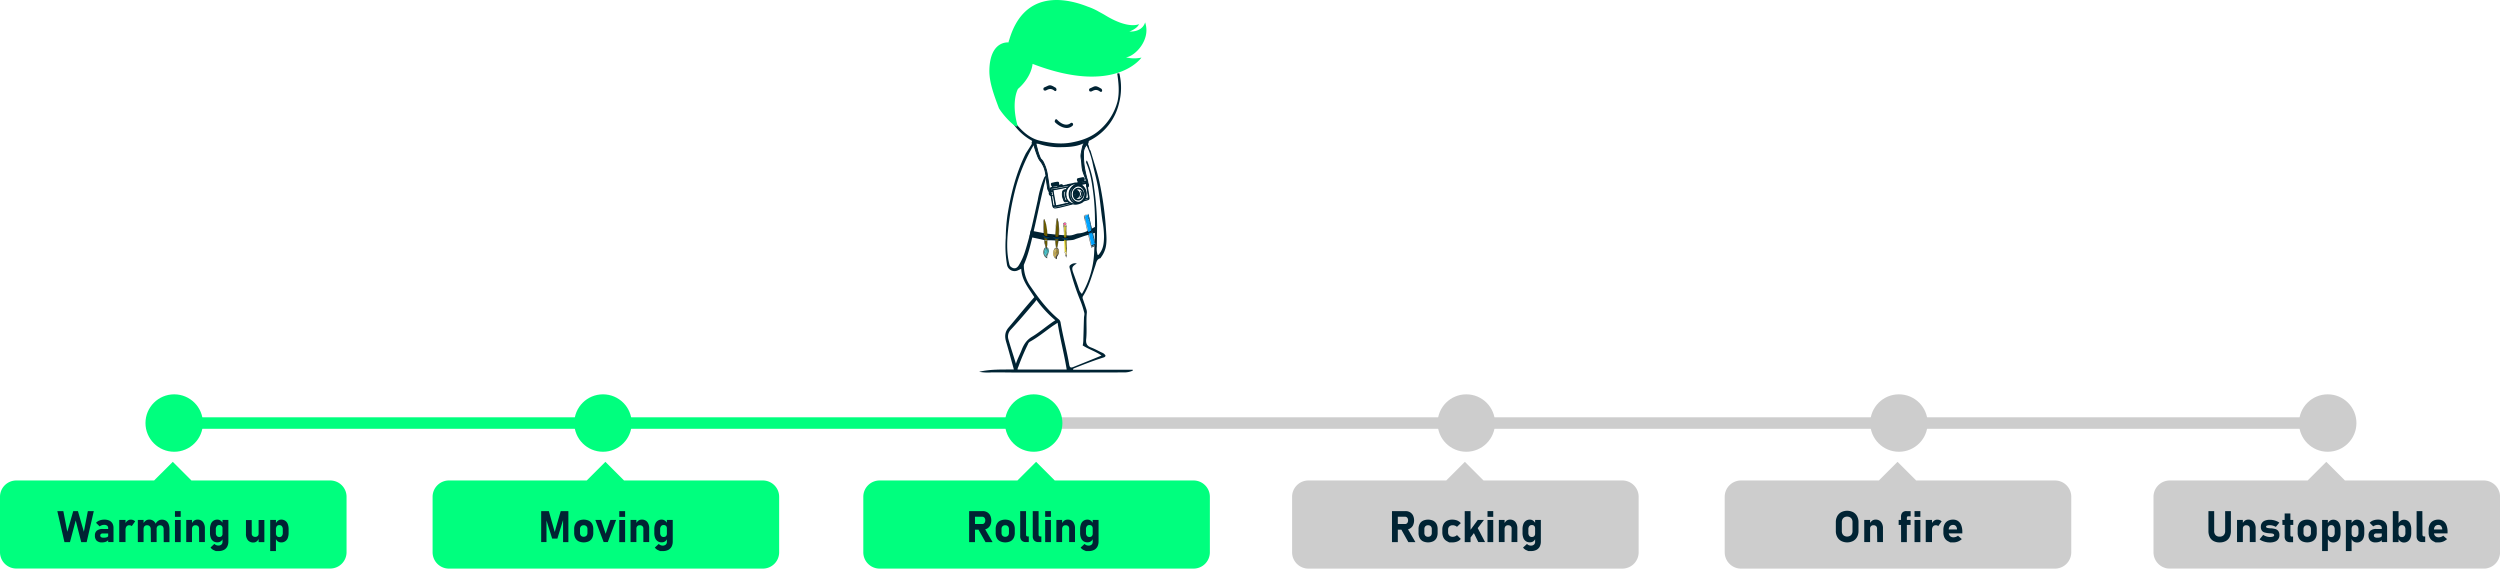 <svg id="Capa_1" data-name="Capa 1" xmlns="http://www.w3.org/2000/svg" viewBox="0 0 1306 297"><defs><style>.cls-1,.cls-12{fill:#002333;}.cls-2{fill:#00f1ff;}.cls-3{fill:#685a00;}.cls-4{fill:#1d1d1b;}.cls-5{fill:#003a5b;}.cls-6{fill:#ffc400;}.cls-7{fill:#ffeb83;}.cls-8{fill:#ffeb00;}.cls-17,.cls-9{fill:none;}.cls-10{fill:#ffe572;}.cls-11{fill:#ff559f;}.cls-12{stroke:#002333;stroke-linecap:round;stroke-linejoin:round;stroke-width:0.5px;}.cls-13{fill:#00ff7a;}.cls-14{fill:#00a4ff;}.cls-15{fill:#00ff7e;}.cls-16,.cls-18{fill:#cdcdcd;}.cls-17{stroke:#00ff7e;}.cls-17,.cls-18{stroke-miterlimit:10;stroke-width:6px;}.cls-18{stroke:#cdcdcd;}</style></defs><title>roadMap</title><path class="cls-1" d="M538.43,134.45s7.23,1.47,9.11,1.67,9.64,1,11.52.87,3-1,4.49-1.07a11.5,11.5,0,0,0,4.22-1.14c1.07-.53,4.69-2.48,4.69-2.48a8.35,8.35,0,0,0,0,1.95c.13.73.47,1.13-.87,1.54s-2.28.67-4.16,1.2-3.08,1.07-4.75,1.61-1.21.74-4.16.94-2.81.67-6.36.2-5.22.07-7.37-.47-6.23-1.34-6.43-1.41-.47,0-.47-.33S538.43,134.45,538.43,134.45Z" transform="translate(0 -14)"/><path class="cls-2" d="M546.33,145.7a4.18,4.18,0,0,1,.07-1.27,3.31,3.31,0,0,1,.33-1.07h-.06a4.3,4.3,0,0,0,.33,5.09v-.14A9.65,9.65,0,0,1,546.33,145.7Z" transform="translate(0 -14)"/><path class="cls-2" d="M546.53,143.36h0c-.93.53-.87,1.74-.87,2.61a6,6,0,0,0,.34,1.54,3.26,3.26,0,0,0,.87,1.07A4.54,4.54,0,0,1,546.53,143.36Z" transform="translate(0 -14)"/><path class="cls-2" d="M546.8,143.49h0l-.2.4c-.07.2-.07.4-.13.6a3.92,3.92,0,0,0,0,1.28,8.41,8.41,0,0,0,.53,2.28V148l-.06-.07v-.13a8.42,8.42,0,0,1-.14-4.29c-.07-.07-.07,0,0,0a12,12,0,0,0-.07,2.14,5.41,5.41,0,0,0,.21,1.54c0-.53.06-1.07.06-1.6S546.87,144.16,546.8,143.49Z" transform="translate(0 -14)"/><path class="cls-2" d="M545.6,145.9c-.07-.94-.07-2.07.8-2.61-.6.13-.8.74-.94,1.27a5.29,5.29,0,0,0-.07,1.74,2.81,2.81,0,0,0,1,1.95A4.06,4.06,0,0,1,545.6,145.9Z" transform="translate(0 -14)"/><path class="cls-3" d="M547.07,139.54a38.21,38.21,0,0,0-.13-5.56c-.14-.94-.27-1.88-.47-2.82-.14-.46-.27-.93-.41-1.33a3.12,3.12,0,0,0-.26-.74,1.42,1.42,0,0,0-.34-.6v-.07h0a12.44,12.44,0,0,0-.13,1.67v1.61c0,1.94,0,3.82.13,5.76.07.74.14,1.48.2,2.28a1.44,1.44,0,0,1,.87-.34C546.67,139.47,546.94,139.47,547.07,139.54Z" transform="translate(0 -14)"/><path class="cls-2" d="M546.87,143.62a6.28,6.28,0,0,1,.2,1.95c0,.73-.13,1.4-.07,2.14h0c0-.74.34-1.47.34-2.21A2.8,2.8,0,0,0,546.87,143.62Z" transform="translate(0 -14)"/><path class="cls-3" d="M547.07,139.74h0c-.07-.14-.34-.07-.4-.07a.6.6,0,0,0-.34.07,1.31,1.31,0,0,0-.6.33h0a15.71,15.71,0,0,0,.74,3.15h.06a.25.25,0,0,0,.2.07h.14a26.88,26.88,0,0,0,.2-3.28Z" transform="translate(0 -14)"/><path class="cls-2" d="M546.8,143.29h0a2.76,2.76,0,0,1,.74,2,8.07,8.07,0,0,1-.27,1.74,4.84,4.84,0,0,0,.4-1.07,2.12,2.12,0,0,0-.87-2.68Z" transform="translate(0 -14)"/><path class="cls-4" d="M546.87,143.22a10.43,10.43,0,0,0,.27-2.88c0-1,.06-2,0-3.08a24.71,24.71,0,0,0-.61-5.89,11.79,11.79,0,0,0-.47-1.61c-.06-.27-.2-.47-.26-.74a1.4,1.4,0,0,0-.27-.53c-.07-.07-.07,0-.14.06s-.06-.06-.06,0a4,4,0,0,0-.2,1.28v1.47c0,1,0,2.08.06,3.08a40.6,40.6,0,0,0,.34,5.76,15.21,15.21,0,0,0,.74,3.08,1.54,1.54,0,0,0-.94,1.07,5.11,5.11,0,0,0-.2,2,3.13,3.13,0,0,0,1.87,2.62c.07,0,.14-.07.07-.14a2.34,2.34,0,0,1,.33-1.74,5.75,5.75,0,0,0,.54-1.54c.13-.87-.2-2.08-1.07-2.28Zm-1.41-5.69c-.13-1.94-.07-3.82-.13-5.76v-1.61a13.27,13.27,0,0,1,.13-1.67h0v.06a4.76,4.76,0,0,1,.34.61c.06.2.2.46.26.73.14.47.27.94.41,1.34a21.27,21.27,0,0,1,.47,2.82,37.88,37.88,0,0,1,.13,5.55c-.13-.13-.47-.06-.6-.06a1.38,1.38,0,0,0-.87.33C545.53,139.07,545.46,138.33,545.46,137.53Zm-.07,8.77a7.81,7.81,0,0,1,.07-1.74c.14-.53.34-1.14.94-1.27-.87.47-.87,1.67-.8,2.61a4.23,4.23,0,0,0,.8,2.35A2.81,2.81,0,0,1,545.39,146.3Zm.67,1.21a4,4,0,0,1-.33-1.54c-.07-.94-.07-2.14.8-2.61h0a4.23,4.23,0,0,0,.41,5.22A2.32,2.32,0,0,1,546.06,147.51Zm.88.94a4.08,4.08,0,0,1-1-2.48,4.44,4.44,0,0,1,.67-2.61h.07a2.86,2.86,0,0,0-.34,1.07,9,9,0,0,0-.06,1.27,8,8,0,0,0,.67,2.61Zm-.07-1.21a6.15,6.15,0,0,1-.2-1.54,11.76,11.76,0,0,1,.06-2.14s-.06-.07-.06,0a10.49,10.49,0,0,0,.2,4.35v.14a.06.06,0,0,0,.07.06v.07a8.72,8.72,0,0,1-.54-2.28,3.86,3.86,0,0,1,0-1.27,2.15,2.15,0,0,1,.13-.6,1.26,1.26,0,0,0,.14-.47.06.06,0,0,0,.06.06,7.85,7.85,0,0,1,.21,2.15A5.83,5.83,0,0,1,546.87,147.24Zm.13.47c-.06-.74.07-1.41.07-2.14a6.47,6.47,0,0,0-.2-1.95,3.67,3.67,0,0,1,.53,1.88c0,.74-.33,1.47-.4,2.21Zm.74-1.67c-.13.33-.27.67-.4,1.07a7.53,7.53,0,0,0,.27-1.74,3.07,3.07,0,0,0-.74-2h0C547.81,143.69,548,145.1,547.74,146Zm-.87-2.88h-.14a.25.25,0,0,1-.2-.07h-.06a16,16,0,0,1-.74-3.15h0a3,3,0,0,1,.6-.34c.14,0,.2-.06.34-.06a1,1,0,0,1,.4.06h0v.21A27.43,27.43,0,0,1,546.87,143.16Z" transform="translate(0 -14)"/><path d="M544.93,137.19s1.67,2.08,3.08.87-.14-.46-.14-.46-2.27-.27-2.74-1S544.59,137.06,544.93,137.19Z" transform="translate(0 -14)"/><path class="cls-5" d="M544.86,137.46s1.67,2.08,3.08.87-.13-.47-.13-.47-2.28-.26-2.75-1S544.52,137.39,544.86,137.46Z" transform="translate(0 -14)"/><path class="cls-6" d="M551.36,146a4.44,4.44,0,0,1,.2-1.34,1.92,1.92,0,0,1,.47-1H552a4.42,4.42,0,0,0-.94,2.62,4.84,4.84,0,0,0,.81,2.68v-.14A9.79,9.79,0,0,1,551.36,146Z" transform="translate(0 -14)"/><path class="cls-6" d="M551.83,143.62h0c-1,.41-1.14,1.61-1.14,2.62a4.22,4.22,0,0,0,.2,1.6,3.93,3.93,0,0,0,.8,1.21A4.51,4.51,0,0,1,551.83,143.62Z" transform="translate(0 -14)"/><path class="cls-6" d="M552.09,143.76s0-.07-.06-.07-.14.34-.2.47l-.21.6a4.26,4.26,0,0,0-.13,1.28,10,10,0,0,0,.34,2.47v-.26a10,10,0,0,1,.2-4.49h.06a12.69,12.69,0,0,0-.26,2.21,16.2,16.2,0,0,0,.06,1.67c.07-.53.2-1.07.27-1.6C552.16,145.3,552.09,144.56,552.09,143.76Z" transform="translate(0 -14)"/><path class="cls-6" d="M550.55,146.1c0-.94.14-2.21,1.14-2.54-.67.06-.94.6-1.14,1.2a5.72,5.72,0,0,0-.27,1.81,3.06,3.06,0,0,0,.88,2.14A5.29,5.29,0,0,1,550.55,146.1Z" transform="translate(0 -14)"/><path class="cls-3" d="M552.76,139.74a54.6,54.6,0,0,0,.4-5.76,21.88,21.88,0,0,0-.2-3,10.79,10.79,0,0,0-.26-1.47l-.2-.8a3.13,3.13,0,0,0-.27-.67V128h0a14.55,14.55,0,0,0-.34,1.67c-.06.54-.06,1.14-.13,1.68-.14,2-.34,4-.47,6,0,.8-.07,1.61,0,2.34a1.57,1.57,0,0,1,.94-.2C552.29,139.6,552.63,139.6,552.76,139.74Z" transform="translate(0 -14)"/><path class="cls-6" d="M552.16,144a7.22,7.22,0,0,1,.07,2c-.07.74-.27,1.47-.27,2.21h0c.07-.74.54-1.41.6-2.21A3.55,3.55,0,0,0,552.16,144Z" transform="translate(0 -14)"/><path class="cls-3" d="M552.76,139.94h0c-.06-.13-.33-.13-.47-.2H552a1.14,1.14,0,0,0-.67.27h0a18.52,18.52,0,0,0,.47,3.35h0s.07,0,.07.06a.23.23,0,0,0,.2.07h.13a27.54,27.54,0,0,0,.54-3.35C552.7,140.07,552.76,140,552.76,139.94Z" transform="translate(0 -14)"/><path class="cls-6" d="M552.09,143.62h0a3.42,3.42,0,0,1,.61,2.21,8.74,8.74,0,0,1-.47,1.75,7,7,0,0,0,.53-1c.4-.94.34-2.41-.67-2.95Z" transform="translate(0 -14)"/><path class="cls-4" d="M552.23,143.49a14.43,14.43,0,0,0,.6-3c.13-1.07.27-2.07.33-3.15a27.05,27.05,0,0,0-.06-6.23,15.7,15.7,0,0,0-.34-1.74l-.2-.8a2,2,0,0,0-.27-.6c-.06-.07-.13,0-.13.06s-.07-.06-.07,0a4.54,4.54,0,0,0-.33,1.34,10.61,10.61,0,0,0-.14,1.54c-.06,1.08-.2,2.15-.26,3.22a43.41,43.41,0,0,0-.2,6,13.3,13.3,0,0,0,.53,3.28,1.4,1.4,0,0,0-1.07.94,5.16,5.16,0,0,0-.4,2.07,3.19,3.19,0,0,0,1.74,2.95.14.14,0,0,0,.13-.13,2.55,2.55,0,0,1,.47-1.74,4,4,0,0,0,.67-1.54c.07-.81-.13-2.15-1-2.55Zm-1-6c.07-2,.27-4,.47-6,.07-.54.07-1.14.14-1.67a11.9,11.9,0,0,1,.33-1.68h0v.07a3.13,3.13,0,0,1,.27.67l.2.8a13,13,0,0,1,.27,1.47,23.56,23.56,0,0,1,.2,3,42.89,42.89,0,0,1-.4,5.76c-.14-.13-.47-.13-.61-.2a2.15,2.15,0,0,0-.93.2C551.22,139,551.22,138.2,551.22,137.46Zm-.87,9a5.62,5.62,0,0,1,.27-1.8c.2-.54.47-1.14,1.14-1.21-.94.4-1.07,1.61-1.14,2.55a4.39,4.39,0,0,0,.6,2.54A2.6,2.6,0,0,1,550.35,146.5Zm.54,1.34a4.4,4.4,0,0,1-.2-1.6c0-.94.13-2.21,1.14-2.62h0a4.43,4.43,0,0,0-.07,5.5A3.39,3.39,0,0,1,550.89,147.84Zm.87,1.08a4.84,4.84,0,0,1-.81-2.68,4.49,4.49,0,0,1,.94-2.62H552a4.46,4.46,0,0,0-.47,1,8.78,8.78,0,0,0-.2,1.34,13.6,13.6,0,0,0,.4,2.81C551.76,148.85,551.76,148.85,551.76,148.92Zm.07-1.28a12.78,12.78,0,0,1-.07-1.67,11.81,11.81,0,0,1,.27-2.21c0-.07-.07-.07-.07,0a9.2,9.2,0,0,0-.2,4.49v.26a10,10,0,0,1-.34-2.47,7.16,7.16,0,0,1,.14-1.28l.2-.6c.07-.13.13-.33.2-.47a.07.07,0,0,0,.07.07,9.15,9.15,0,0,1,0,2.28A14.57,14.57,0,0,1,551.83,147.64Zm.06.54c0-.74.2-1.47.27-2.21a6.46,6.46,0,0,0-.07-2,3.41,3.41,0,0,1,.34,2,11.51,11.51,0,0,1-.54,2.21Zm.87-1.61a7,7,0,0,1-.53,1,7.64,7.64,0,0,0,.47-1.75,3.42,3.42,0,0,0-.61-2.21h0C553.1,144.16,553.16,145.63,552.76,146.57Zm-.6-3.08H552a.23.23,0,0,1-.2-.07l-.07-.06h0a19.3,19.3,0,0,1-.47-3.35h0a2.69,2.69,0,0,1,.67-.27h.33c.07,0,.41.07.41.13h0v.2A28.7,28.7,0,0,1,552.16,143.49Z" transform="translate(0 -14)"/><path d="M550.42,137.93s2.08,1.54,3,.07-.2-.4-.2-.4-2.21.33-2.81-.27S550.15,137.86,550.42,137.93Z" transform="translate(0 -14)"/><path class="cls-5" d="M550.35,138.27s2.08,1.54,3,.06-.21-.4-.21-.4-2.21.34-2.81-.27S550.15,138.27,550.35,138.27Z" transform="translate(0 -14)"/><path class="cls-7" d="M557.12,145.7c-.07,0-.07.07-.07.13H557c-.06-.13-.13-.2-.26-.13s-.07.13-.14.2h0V146h0c0,.07-.07,0-.07,0v-.07h0l-.06-.07a.07.07,0,0,0-.07.07h0a8.86,8.86,0,0,1,.4,1.27v.14h.27c.07,0,.13,0,.13.07v-.21a2.31,2.31,0,0,1,.14-.73,1.08,1.08,0,0,1,.07-.47C557.25,145.7,557.18,145.7,557.12,145.7Z" transform="translate(0 -14)"/><path class="cls-8" d="M556.92,140.61c0,.87.06,1.74.06,2.61a7.73,7.73,0,0,0,.07,1.27,7,7,0,0,1,0,1.21l.07-.07c.06,0,.13,0,.13.07-.07-.94-.07-1.87-.13-2.81q-.11-5.13-.2-10.25h-.2v3C556.85,137.19,556.85,138.87,556.92,140.61Z" transform="translate(0 -14)"/><path class="cls-9" d="M557,147.78Z" transform="translate(0 -14)"/><path class="cls-8" d="M556.51,145.63c.07-.06.14-.13.21-.13s.2,0,.26.07c0-.41-.06-.81-.06-1.21a10.34,10.34,0,0,0-.07-1.47c-.07-3.49-.13-6.9-.2-10.39h0a1.29,1.29,0,0,0-.54.07h0c.07.94.07,1.94.14,2.88C556.38,138.87,556.51,142.28,556.51,145.63Z" transform="translate(0 -14)"/><path class="cls-10" d="M556.78,131.57a1.29,1.29,0,0,0-.47.06,1.12,1.12,0,0,0-.47.07c-.2.07-.4.27-.2.4a.85.85,0,0,1,.54-.13h.47c.13,0,.27,0,.33.07C557.12,131.83,557.05,131.57,556.78,131.57Z" transform="translate(0 -14)"/><path class="cls-10" d="M556.85,132a1.27,1.27,0,0,0-.47.06c-.13,0-.54.07-.67.07s-.13.33,0,.54a.86.86,0,0,1,.54-.21h.47a.57.57,0,0,1,.33.07C557.12,132.3,557.05,132,556.85,132Z" transform="translate(0 -14)"/><path class="cls-11" d="M556.25,131.5c.2,0,.47-.13.67,0,0-.13-.07-.27-.07-.4a.79.79,0,0,0-.07-.4c-.06-.27-.53-.27-.73-.27a.65.65,0,0,0-.34.13c-.07.07-.2.14-.13.27s0,.07.06.13a2,2,0,0,1,.07.67A.75.75,0,0,1,556.25,131.5Z" transform="translate(0 -14)"/><path class="cls-8" d="M556.05,140.74c.06,1.68.13,3.35.2,5,.06,0,.06-.07.13-.07s.07,0,.13.07c0-.94-.06-1.87-.06-2.81-.07-3.42-.2-6.84-.34-10.25a.61.61,0,0,0-.27.13c.07.94.07,1.95.14,2.88C555.91,137.33,556,139,556.05,140.74Z" transform="translate(0 -14)"/><path d="M557,131.5h0v-.6a1,1,0,0,0-.06-.41.78.78,0,0,0-.74-.2.93.93,0,0,0-.67.34c-.07.13,0,.27.07.4a1.26,1.26,0,0,1,0,.67h0l-.07.07c-.07.13-.07.33.07.4h0a.32.32,0,0,0,.06.47h0c.14,3.41.27,6.83.41,10.25.06,1,.06,1.94.13,2.94v.07a8.86,8.86,0,0,1,.4,1.27c.14.47.2.94.34,1.34,0,.07.06.07.06,0,.07-.46.14-.93.2-1.4,0-.2.07-.47.07-.67a2.19,2.19,0,0,1,.07-.67h0c0-.87-.07-1.74-.07-2.61s-.07-1.68-.07-2.55c-.06-1.67-.06-3.42-.06-5.09v-3h0v-.07a1.56,1.56,0,0,0-1.34.07v-.07c-.14,0-.14-.2-.07-.33a.24.24,0,0,1,.2-.07c.14,0,.34-.06.47-.06h.4a.27.27,0,0,1,.27.13c.07.07,0,.2,0,.27s0,.06.07.06a.25.25,0,0,0,0-.4A.52.52,0,0,0,557,131.5Zm0,16.28Zm.2-1.54c-.06.26-.06.53-.13.73v.2a.22.22,0,0,0-.13-.06h-.27V147a10.34,10.34,0,0,0-.4-1.27h0l.06-.07a.07.07,0,0,1,.07.07h0v.07s.07.06.07,0h0v-.07h0c0-.07.06-.13.13-.2s.2.07.27.13h.07c.06-.06,0-.13.06-.13s.14,0,.14.07A3.37,3.37,0,0,1,557.18,146.24Zm-.4-13.67h.2c0,3.42.07,6.83.2,10.25,0,.94.07,1.88.14,2.81-.07-.06-.07-.06-.14-.06a.06.06,0,0,0-.06.06v-1.2a7.73,7.73,0,0,0-.07-1.27c0-.88-.07-1.75-.07-2.62-.06-1.67-.06-3.41-.06-5.09a19.84,19.84,0,0,1-.14-2.88Zm-.67,0a1.6,1.6,0,0,1,.54-.07h0c0,3.49.07,6.9.2,10.39a10.34,10.34,0,0,0,.07,1.47,8.24,8.24,0,0,0,.06,1.21c-.06-.07-.13-.14-.26-.07s-.14.07-.21.13c0-3.35-.13-6.76-.26-10.11,0-1-.07-1.94-.14-3Zm-.33.14c.06-.07.2-.07.27-.14.13,3.42.26,6.83.33,10.25,0,.94.07,1.88.07,2.81-.07,0-.07-.06-.14-.06a.22.22,0,0,0-.13.06c-.07-1.67-.13-3.35-.2-4.95s-.14-3.42-.2-5.09C555.84,134.65,555.78,133.64,555.78,132.71Zm-.14-1.88a.36.36,0,0,1,.14-.27c.06-.07.2-.07.33-.13s.67-.07.74.27c.07.13,0,.26.07.4a.93.93,0,0,0,.06.4,2.15,2.15,0,0,0-.67,0,.72.72,0,0,0-.53.13,2.42,2.42,0,0,0-.07-.67A.19.19,0,0,1,555.64,130.83Zm1.41,1.21a.48.48,0,0,0-.33-.07h-.47a.75.75,0,0,0-.54.13c-.2-.2,0-.4.2-.4a1.12,1.12,0,0,1,.47-.07c.13,0,.34-.06.47-.06S557.12,131.83,557.05,132Z" transform="translate(0 -14)"/><path d="M555.11,138.33s2.07,1.54,3,.07-.2-.4-.2-.4-2.21.33-2.81-.27S554.84,138.27,555.11,138.33Z" transform="translate(0 -14)"/><path class="cls-5" d="M555,138.67s2.08,1.54,3,.06-.2-.4-.2-.4-2.21.34-2.81-.27S554.84,138.67,555,138.67Z" transform="translate(0 -14)"/><path class="cls-1" d="M557.25,80.86c-3.08,0-6-2.81-6.09-3-.34-.33-.07-1.07.2-1.4s.6-.2.93.13h0c.07.07,3.76,4.22,7,1.74a.79.79,0,0,1,1.14.14.93.93,0,0,1-.14,1.2A4.3,4.3,0,0,1,557.25,80.86Z" transform="translate(0 -14)"/><path class="cls-12" d="M565.83,114.22a2.57,2.57,0,0,0-3.76-1.54,2.64,2.64,0,0,0-1.27,1.67v.07A4.38,4.38,0,0,0,561,117a2.46,2.46,0,0,0,3.55,1.14,3.44,3.44,0,0,0,1.28-4Zm-4.09,1.47c.13.54.33,1.07.94,1.07h0c-.47.61-1.21-.13-1.41-.67s-.27-1.6.27-2h0v.74A3.59,3.59,0,0,0,561.74,115.69Zm3,1.88a2.15,2.15,0,0,1-3.21-.34,1.69,1.69,0,0,0,2.34-1.47,2,2,0,0,0-.87-2.08,1.31,1.31,0,0,0-1.4,0c.13-.13.26-.33.4-.47a2.13,2.13,0,0,1,2.07-.4,2.28,2.28,0,0,1,1.41,1.61A3.18,3.18,0,0,1,564.75,117.57Z" transform="translate(0 -14)"/><path class="cls-12" d="M566.09,118.71c-.06-.07-.13-.14-.13-.21a3.94,3.94,0,0,0,.74-1.34,5.26,5.26,0,0,0,0-3.48,4.17,4.17,0,0,0-1.88-2.34,3.14,3.14,0,0,0-2.68-.14c-.33.14-.6.27-.87.41a1.38,1.38,0,0,0-.27-.41c.27-.13.47-.26.74-.4a3.77,3.77,0,0,1,5,2.48A5.61,5.61,0,0,1,566.09,118.71ZM560,117.3a4.51,4.51,0,0,1,2.21-5.9c1.87-.73,3.62.54,4.22,2.42a4.56,4.56,0,0,1-1.88,5.56C562.74,120.25,560.8,119,560,117.3Zm7.43-2.08a5.52,5.52,0,0,0-1.94-4.15h0a7.68,7.68,0,0,0-.8-.67c.93-.2,1.87-.34,2.81-.6.07.4.07.8.13.93.14.74.2,1.41.34,2.15.2,1.27.4,2.61.6,3.88a2.79,2.79,0,0,1,.07.34,1.11,1.11,0,0,1-.87.53l-.74.2A8.76,8.76,0,0,0,567.43,115.22Zm-1.47-7.9a.57.57,0,0,0,.07.33c0,.14.13.34.06.4s-.2.14-.33.14h0a4,4,0,0,1-.07-.94h.14C565.76,107.25,566,107.25,566,107.32Zm-.54,0c.07.33,0,.6.07.94-.13,0-.27.06-.4.06a4.27,4.27,0,0,1-.14-.94C565.16,107.38,565.29,107.32,565.42,107.32Zm-1.87,1.34a.79.79,0,0,0-.07-.4,1.08,1.08,0,0,0-.07-.47c.14,0,.27-.07.41-.07s.06.33.06.47.07.33.07.47A.41.41,0,0,0,563.55,108.66Zm.47-.54a1.39,1.39,0,0,1-.07-.53c.13,0,.27-.07.4-.07s.07.33.07.47.07.33.07.47-.27.06-.41.06A1,1,0,0,0,564,108.12Zm.6-.07a1.39,1.39,0,0,1-.07-.53c.14,0,.2-.07.34-.07.06.34.06.6.13.94-.13,0-.2.07-.33.07S564.62,108.19,564.62,108.05Zm-1.68-.13c0-.13.21-.13.34-.2a1.08,1.08,0,0,1,.07.47c0,.13.06.27,0,.4s-.27,0-.27-.07-.07-.2-.07-.33S562.94,108.05,562.94,107.92Zm.47,1h.07a16,16,0,0,0,2.28-.47h.13c0,.2.07.4.07.53s-.2.07-.34.07l-2.07.4A1.49,1.49,0,0,1,563.41,108.93Zm1.68.46a6.66,6.66,0,0,1,2-.33c.13,0,.2.2.27.4-1,.27-2.08.47-3.15.67a3.44,3.44,0,0,0-1.14-.4A17.17,17.17,0,0,0,565.09,109.39Zm-7.64,1.21c-.06,0-.2.07-.27.07h-.13c-.33.06-.6.13-.94.2l-.27.07a3.61,3.61,0,0,1-.8.13c0-.2-.07-.47-.27-.54a1.34,1.34,0,0,0-.73.07l-.81.2c-.2.14-.13.4-.13.6h-.2v-.06a2.19,2.19,0,0,1-.07-.67c.07,0,.07-.07.13-.14s.07-.4.07-.6,0-.47-.13-.6a.63.63,0,0,0-.47-.14c-.87.07-1.68.34-2.55.47-.2.07-.47.07-.6.27a.72.72,0,0,0,0,.54c.07.2.07.4.2.53s.13.07.2.14.07.47.14.67l-.61.2c-.87.26-.53,1.14-.47,1.87a1.28,1.28,0,0,0,.34,2.35c.27,1.6.53,3.28.8,4.89.14.93.47,1.67,1.54,1.54a30.54,30.54,0,0,0,3.35-.67c1.88-.47,3.82-.94,5.7-1.48h0a5.91,5.91,0,0,0,3.88-.4h.07a4.12,4.12,0,0,0,1.67-1.14h.07c.74-.2,1.54-.4,2.28-.67.47-.13.53-.6.47-1,0-.67-.2-1.41-.27-2.08-.14-.87-.27-1.74-.4-2.61-.07-.27-.07-.47-.14-.74a1.26,1.26,0,0,0,.54-1.14,1.22,1.22,0,0,0-.87-1.13c-.07-.34-.14-.74-.4-.88a.82.82,0,0,0-.67,0c-.14,0-.34.07-.47.07,0-.2-.07-.4-.07-.6.07,0,.07-.07.13-.07.14-.2.07-.4.07-.6a.84.84,0,0,0-.13-.54.67.67,0,0,0-.47-.13,13.58,13.58,0,0,0-2.35.47c-.2.06-.47.06-.53.27a.7.7,0,0,0,0,.53c.06.14.06.4.2.54s.13.06.2.13a2.15,2.15,0,0,0,.13.6l-.93.21h-.74l-.27.06a6.73,6.73,0,0,0-1.27.34h-.07c-.6.13-1.2.2-1.81.33l-.27.07c-.06,0-.2,0-.26.07Zm-4.15.4a2.36,2.36,0,0,1,.53-.13,1.12,1.12,0,0,1,.47-.07c.27,0,.34.07.34.34-.47.06-1,.2-1.48.26C553.23,111.27,553.16,111.07,553.3,111Zm-.67-1.34a.6.6,0,0,0,.07.34c0,.13.13.33.06.47s-.26.13-.33.13h0c0-.2-.07-.33-.07-.54a1.06,1.06,0,0,0-.07-.46h.14S552.63,109.53,552.63,109.66Zm-.54-.06c.07.2,0,.33.07.53s.07.34.07.47-.27.07-.4.07a5,5,0,0,0-.14-1A.91.91,0,0,0,552.09,109.6ZM550,111.07h0c-.07-.34-.07-.67-.13-1h0a.27.27,0,0,0,.2-.06,5.9,5.9,0,0,1,.2,1A.39.39,0,0,1,550,111.07Zm.2-1.07c.13,0,.27-.07.4-.07,0,.2.07.4.07.6s.07.34.07.47-.2.07-.27.07A5.4,5.4,0,0,0,550.15,110Zm.6.6c0-.27-.06-.47-.06-.74.13,0,.26-.06.33-.06a1.22,1.22,0,0,0,.07.53c0,.14.07.34.07.47a2.79,2.79,0,0,0-.34.07A.48.48,0,0,0,550.75,110.6Zm.54-.13a2.19,2.19,0,0,1-.07-.67c.14,0,.2-.07.34-.07a5.71,5.71,0,0,1,.13,1c-.13,0-.2.07-.33.07A.48.48,0,0,1,551.29,110.47Zm-1.81.2c0-.14-.07-.2-.07-.34s.14-.13.2-.2a2.52,2.52,0,0,1,.14,1,.39.39,0,0,1-.27-.07Zm.4.67H550c.8-.07,1.6-.34,2.41-.47h.13c0,.2.07.4.07.67v.07a3.79,3.79,0,0,1-.87.13c-.6.13-1.21.2-1.81.27C550,111.74,549.88,111.54,549.88,111.34Zm-1,1.34c.2-.34.8-.34,1.14-.34.87-.2,1.74-.33,2.68-.53,2.14-.41,4.35-.81,6.49-1.21a5.28,5.28,0,0,0-1.14.94h0c-3.08.6-6.16,1.27-9.24,1.67C548.74,112.94,548.74,112.81,548.88,112.68Zm7.9,1a6.11,6.11,0,0,0-.2,2.68,5.68,5.68,0,0,0,.94,2.35,1.19,1.19,0,0,0-.47.13c-.4.07-.6-.2-.8-.54a8.14,8.14,0,0,1-.47-1.87,7.84,7.84,0,0,1-.07-1.81.79.79,0,0,1,.47-.8A1,1,0,0,1,556.78,113.68Zm.2-.67c-.73.14-1.54.14-1.87,1a6.22,6.22,0,0,0,0,2.94,13.77,13.77,0,0,0,.53,1.61,1.48,1.48,0,0,0,.54.81.82.82,0,0,0,.67,0,5.09,5.09,0,0,0,1-.21,7.77,7.77,0,0,0,.81.74c-1.74.4-3.42.87-5.16,1.21-.67.13-1.41.33-2.08.4-.2-1.41-.47-2.81-.73-4.22-.14-.94-.34-1.88-.47-2.81-.07-.41-.14-.88-.2-1.28,2.61-.4,5.15-.94,7.7-1.47A11.91,11.91,0,0,0,557,113Zm-7.37,3.08a1,1,0,0,1-1.27-.67,1.06,1.06,0,0,1,.14-.87,1.49,1.49,0,0,1,.87-.4c.13,0,.13-.27-.07-.27s-.27.07-.4.07a2,2,0,0,0-.14-.54h0c.34-.06.67-.06,1-.13a10.6,10.6,0,0,1,.27,1.34c.13.94.33,1.87.47,2.81.2,1.34.46,2.75.67,4.09a5.6,5.6,0,0,1-1.08-.07h0c0-.2-.06-.33-.06-.47-.27-1.54-.47-3.08-.74-4.62a.81.81,0,0,0,.4-.07C549.82,116.36,549.82,116.09,549.61,116.09Zm2.35,6.37c-.4.06-.87.26-1.27.06a1.23,1.23,0,0,1-.54-.73,6.38,6.38,0,0,0,3-.27c1.94-.4,3.95-.87,5.89-1.41a2.5,2.5,0,0,0,.87.4A79.19,79.19,0,0,1,552,122.46Zm5-5.63a5.56,5.56,0,0,1,2.41-6.1,5.31,5.31,0,0,1,4.49-.46,4.07,4.07,0,0,0-3,.67,5.79,5.79,0,0,0-2.21,3,6,6,0,0,0,.27,3.75,4.5,4.5,0,0,0,3.68,2.81,6.09,6.09,0,0,1-2.21-.06A4.79,4.79,0,0,1,556.92,116.83Zm2.27.74a5.26,5.26,0,0,1,1.68-6.3,1.57,1.57,0,0,1,.27.4,5,5,0,0,0-1.34,5.76c.87,1.95,2.88,3.08,4.82,2.15a3.34,3.34,0,0,0,1.21-.94c.06.07.13.13.13.2a5.48,5.48,0,0,1-1.34,1.07C562.54,121,560.13,119.71,559.19,117.57Zm9,.67a9.67,9.67,0,0,1-2,.53,2.54,2.54,0,0,0,.47-.73l1.34-.41a1.36,1.36,0,0,0,.54-.26C568.64,117.77,568.57,118.1,568.24,118.24Zm-.27-6.5c-.07-.47-.14-.87-.2-1.34a.81.81,0,0,0-.07-.4A1,1,0,0,1,568,111.74Z" transform="translate(0 -14)"/><path class="cls-12" d="M549.21,114.82h0c-.13-.2-.4-.27-.53-.13a.42.42,0,0,0-.07.6.37.37,0,0,0,.54.13.42.42,0,0,0,.06-.6Zm-.4.34c-.07-.07,0-.21,0-.21s.13,0,.2.07S548.94,115.36,548.81,115.16Z" transform="translate(0 -14)"/><path class="cls-12" d="M564.55,114.08a3.48,3.48,0,0,1,.34.74,1.8,1.8,0,0,1,0,.8,4.28,4.28,0,0,1-.27.81c-.13.2-.27.33-.4.53h0c.47-.2.67-.87.73-1.34a1.51,1.51,0,0,0-.4-1.54Z" transform="translate(0 -14)"/><path class="cls-12" d="M564.42,109.93a3.71,3.71,0,0,0,.8-.13l.87-.2h0c-.26.06-.53.06-.8.13a5.89,5.89,0,0,0-.87.2Z" transform="translate(0 -14)"/><path class="cls-12" d="M549,115.83s-.47-.74-1.14-2-.47-.94-.93-3.88-.47-6.57-2-9.51-1.67-1.95-2.88-4.89a64.29,64.29,0,0,1-2.21-6.9l-.33.6a.85.85,0,0,1-.14-1.21c.54-.73,1.54-.47,1.54-.06s.94,3.61,1.08,4.42a32,32,0,0,0,1.54,4.35c.26.54,1.13.87,1.87,2.75a20.92,20.92,0,0,1,1.68,5.36c.4,2.81.87,5.15,1,7s1.21,3.35,1.07,3.69S549.15,116.16,549,115.83Z" transform="translate(0 -14)"/><path class="cls-12" d="M567.77,110.94s.53-.67-.74-3.89-1.67-4.09-1.87-7.23-.74-3.69-.27-6,.8-4.56,1.74-5.43a10.28,10.28,0,0,1,1.27-1.07s.47-.74.54.54-.54,1.33-1.14,2.21A6.64,6.64,0,0,0,566,93.52a47.13,47.13,0,0,0,.4,7.43,63.58,63.58,0,0,0,1.4,6.37,8.46,8.46,0,0,1,.54,3.28C568.3,111.61,567.63,111.87,567.77,110.94Z" transform="translate(0 -14)"/><path class="cls-1" d="M583.64,52.39c.34-.07.74-.07,1.08-.13a31.85,31.85,0,0,1-.14,15.67,29.17,29.17,0,0,1-14.94,19.29c-1.67.87-1.74.94-1,2.68.4.94.33,2.08,1.07,2.82,1.54,5.42,3.42,10.71,4.62,16.21a173.09,173.09,0,0,1,3.49,25.58c.2,3,.46,6-.27,9a13.83,13.83,0,0,1-2.21,4.69c-.2.27-.34.67-.61.74-1.87.53-2,2.34-2.54,3.88-1.88,5.43-3.28,11-6.43,15.88a1.62,1.62,0,0,0-.07,1.47c.67,1.94,1.34,3.82,1.94,5.76a4.6,4.6,0,0,1,.14,1.41c-.47,4.55.13,9.24-.34,13.73-.27,2.55.47,3.68,2.62,4.49,1.94.73,3.81,1.81,5.69,2.68a3.27,3.27,0,0,1,1.81,1.6c-.27.81-1,.88-1.61,1.08-5,1.6-10,3.55-14.87,5.49-.2.07-.47.07-.47.74h31.15v.47a10.61,10.61,0,0,1-4.49.93c-18.29.07-36.64.07-54.93.07-4.82,0-9.64-.13-14.47-.07a25,25,0,0,1-6.36-.33c6-1.41,12-1.14,18.15-1.21-1.34-4.82-2.61-9.58-4-14.27-.87-2.88-.8-5.29,1.28-7.7,4.35-5.09,8.5-10.31,13-15.34.14-.13.2-.27.4-.47-2.88-4.62-6.63-8.77-6.83-14.8-.8.33-1.41.67-2.08.94a4,4,0,0,1-5.35-3,58.64,58.64,0,0,1-.67-14.13,95.24,95.24,0,0,1,.87-11.72c1.81-11.26,4.55-22.24,9.64-32.43,1.14-1.74,2.28-3.55,3.35-5.29.6-.93-.13-1.2-.73-1.6a28.46,28.46,0,0,1-9.11-8.38c-2.68-3.75-3.82-8.1-4.43-12.59-.06-.4-.13-.87-.2-1.27-.33-1.81-.13-2.08,1.68-2.35-.14,6.43,1,12.46,5.42,17.35,3.15,3.55,6.77,6.5,11.46,7.57,5.36,1.21,10.72,1.94,16.21.94s10.65-2.75,14.94-6.57a29.75,29.75,0,0,0,9.31-15C584.85,62.17,584.38,57.21,583.64,52.39Zm-10.18,94.85c.67-.13.81-.67,1.14-1.07,1.88-2.55,2.08-5.49,2.14-8.51a48.21,48.21,0,0,0-.8-8.17c-.8-5.49-1.27-11-2.14-16.48-.74-4.55-2-8.91-2.95-13.4a41.84,41.84,0,0,0-3.08-9.37c-.47-1.08-1.07-1.61-2.35-1.08-4.08,1.75-8.5,1.68-12.79,1.75A36.44,36.44,0,0,1,543,89.3c-1.81-.54-2.68-.07-3.68,1.67a90.31,90.31,0,0,0-8.78,21.37,142.93,142.93,0,0,0-4,22.58c-.53,5.69-.67,11.45.74,17.08a2.15,2.15,0,0,0,.81,1.4c1.6,1.21,2.94,1,4.08-.73a32.21,32.21,0,0,0,3.35-7.44c2.75-8.71,4.56-17.62,6.57-26.52a58.52,58.52,0,0,1,3.08-11.19c.26-.6.4-1.41,1.27-1.61.2.4,0,.74-.07,1.07-2.14,8.24-3.82,16.55-5.69,24.85-1.61,6.9-2.95,13.87-5.76,20.37a2.19,2.19,0,0,0-.07.67,19,19,0,0,0,3.69,11c4.22,6.16,8.7,12.06,14.4,16.81a2.81,2.81,0,0,1,1.07,1.61c1.27,7.44,3.28,14.74,4.55,22.17.27,1.48.74,1.81,2.08,1.28,4.89-1.95,9.71-3.89,14.8-6-3.14-2.21-6.76-3.28-9.84-5.29a13.68,13.68,0,0,0,.33-3.21c.14-3.69.2-7.37.34-11.12,0-.94.4-1.88.13-2.82a47.18,47.18,0,0,0-2-6.16,117.66,117.66,0,0,1-5.42-16.48c-.21-.73-.61-1.67.2-2.21a3.64,3.64,0,0,1,3.35-.8c-2.62,1.61-2.82,2.21-1.75,5.16,1,2.74,2,5.49,2.88,8.24a5,5,0,0,0,1.55,2.47A47.37,47.37,0,0,0,571.59,146c.46-10.39.87-20.77-.47-31.09-.67-5.29-1.41-10.58-3.55-15.54a1.23,1.23,0,0,1,.2-1.54,5.79,5.79,0,0,1,.33.67,51.72,51.72,0,0,1,3.49,13.8,151,151,0,0,1,1.54,19.7c-.07,3.61-.07,7.23-.14,10.78A9.71,9.71,0,0,0,573.46,147.24Zm-16.21,59.82c-1.34-8.24-3.48-16.14-4.75-24.45-1.28.87-2.42,1.54-3.49,2.34-3.62,2.62-7.1,5.43-11,7.57a2.38,2.38,0,0,0-1,1.28,118.17,118.17,0,0,0-4.82,11.25c-.2.67-.67,1.27-.6,2Zm-26.53-3c.74-2.47,1.95-4.62,2.89-7,1.13-3,2.61-5.43,5.56-7.17,4.15-2.48,7.83-5.83,12.12-8.57a59.57,59.57,0,0,1-9.85-10.65,17.3,17.3,0,0,1-1.54,2c-3.88,4.55-7.77,9.17-11.85,13.53a5.17,5.17,0,0,0-1.21,5.22C528.05,195.67,529.45,199.82,530.72,204Z" transform="translate(0 -14)"/><path class="cls-1" d="M575.74,61.5a1.28,1.28,0,0,0-.87-1.41c-2.68-1.67-3-1-5-.13-.46.2-1,.33-.93,1.07s.4.74.93.8c.81,0,2.35-1.87,4.76,0C575,62.1,575.61,62.1,575.74,61.5Z" transform="translate(0 -14)"/><path class="cls-1" d="M551.89,61a1.26,1.26,0,0,0-.87-1.41c-2.68-1.67-2.95-1-5-.13-.47.2-1,.34-.94,1.07s.4.74.94.81c.8,0,2.34-1.88,4.75,0C551.16,61.7,551.76,61.7,551.89,61Z" transform="translate(0 -14)"/><path class="cls-13" d="M531.46,79.25c-3.35-12.59.34-18.82.34-18.82s6.7-5.36,7.63-13.06c43.28,16.68,56.87-3.29,56.87-3.29a17.59,17.59,0,0,1-8.1-.13c4.62-.47,13.19-9.11,10-18.29,0,0-.94,5-8.18,4.83,0,0,4.16-1.55,5-3.89,0,0-5.23,2.88-17.42-4.49-1.07-.67-2.34-1.34-3.68-2.07a31.72,31.72,0,0,0-5.63-2.55C554.44,12,534.54,10,527.24,34.77a7,7,0,0,0-.4,1.41s-9.71-1.21-10,14.6c-.07,6,2.14,12.19,5,19.76C525,75.7,532.33,82.53,531.46,79.25Z" transform="translate(0 -14)"/><path class="cls-14" d="M567.1,126.94c.06,0,.06-.06.06-.13H567a.24.24,0,0,1-.07-.13C567,126.81,567,126.94,567.1,126.94Z" transform="translate(0 -14)"/><path class="cls-14" d="M567.3,130c1,4.22,2,8.37,3,12.53h0a7.41,7.41,0,0,1,2-.88c-.07-.26-.14-.53-.21-.73h-.13c-.07,0-.13.06-.2.06s-.07-.06,0-.06.07-.07.13-.07h.07c.07,0,.07-.07.13-.07s-.06-.33-.13-.47a.07.07,0,0,0-.07.07h-.06c-.07,0-.07-.07,0-.07a.06.06,0,0,0,.06-.06h.07c-.07-.2-.07-.4-.13-.61-.07,0-.07,0-.14.07h-.26c-.07,0-.07-.07,0-.07s.06-.06.13-.06.07-.07.13-.07h0a.07.07,0,0,0,.07-.07,3,3,0,0,0-.07-.33h-.2V139a.26.26,0,0,1,.14-.06h.06c-.06-.14-.06-.34-.13-.47a.79.79,0,0,1-.4.13c-.07,0-.07-.13,0-.13s.13-.07.2-.07.13-.07.2-.07h0c0-.06,0-.13-.07-.13s-.06-.2-.06-.27a.26.26,0,0,1-.21.07c-.06,0-.06-.14,0-.14h.14s.07,0,.07-.06-.07-.41-.14-.61a.24.24,0,0,1-.2.07c-.07.07-.2.07-.27.13s-.06-.06,0-.06.14-.07.27-.14a.26.26,0,0,1,.2-.06c-.07-.14-.07-.34-.13-.47s-.07,0-.07.06-.07.07-.13.07-.07-.07,0-.07.06-.06.13-.06l.07-.07c-.07-.2-.07-.33-.14-.54-.13.07-.26.07-.4.14a.07.07,0,0,1-.07-.07l.41-.2c-.07-.13-.07-.33-.14-.47l-.06.07a.07.07,0,0,0-.07.07s-.07-.07,0-.07l.07-.07.06-.07h0c-.06-.13-.06-.26-.13-.46a.27.27,0,0,1-.2.06c-.07,0-.14.07-.27.07s-.07-.07,0-.07.13-.06.2-.13a.24.24,0,0,1,.2-.07c-.07-.13-.07-.33-.13-.47a.25.25,0,0,1-.2.07c-.07,0-.07-.13,0-.13s.06,0,.13-.07l.07-.07c-.07-.13-.07-.33-.14-.47-.06.07-.13.07-.2.14a.43.43,0,0,1-.27.06s-.06-.06,0-.06a.54.54,0,0,1,.27-.14.27.27,0,0,1,.2-.06,3.91,3.91,0,0,0-.13-.54h-.07a.24.24,0,0,0-.13.07c-.07,0-.07-.07,0-.14s.07-.06.13-.06a.07.07,0,0,0,.07-.07c-.07-.2-.07-.34-.13-.54-.07.07-.14.07-.21.14s-.13.06-.2.06-.06-.06,0-.06.14-.07.2-.14.14-.06.21-.13h0v-.07c-.07-.13-.07-.33-.14-.47l-.07.07c-.06,0-.06.07-.13.07a.07.07,0,0,1-.07-.07c.07,0,.07-.07.14-.07s.06-.06.13-.06h0c-.07-.14-.07-.34-.13-.47a.27.27,0,0,1-.2.06c-.07,0-.2.07-.27.07s-.07-.07,0-.07a1.37,1.37,0,0,1,.27-.13c.06,0,.13-.07.2-.07-.07-.2-.07-.33-.14-.53-.06.06-.13.06-.26.06s-.07-.06,0-.06.13-.07.26-.14c-.06-.4-.2-.8-.26-1.2h0c-.07,0-.07.07-.14.07s-.07.06-.13.06-.07-.06,0-.06.06-.07.13-.07.07-.07.14-.07h0c-.07-.2-.07-.4-.14-.6h0c-.07.07-.13.07-.27.13s-.2.07-.26.14a.07.07,0,0,1-.07-.07c.07-.07.2-.13.27-.2a.32.32,0,0,1,.26-.14h0c0-.13-.06-.26-.06-.4s-.14.07-.2.14l-.07-.07a.34.34,0,0,1,.27-.13,2.36,2.36,0,0,1-.14-.67.25.25,0,0,1-.2.06c-.06.07-.13.07-.2.14s-.07-.07-.07-.14.14-.13.21-.13a.23.23,0,0,1,.2-.07c-.07-.33-.14-.67-.2-1.07V126c-.67.2-1.34.47-2,.67h0A12.5,12.5,0,0,0,567.3,130Zm1.61-.34c.06-.06.13-.06.2-.13s.13-.07.2-.07.07.07,0,.14a.27.27,0,0,1-.2.06c-.07,0-.14.07-.2.14S568.84,129.62,568.91,129.62Zm-1.88-3h0c0-.07.07-.07,0,0a.2.2,0,0,1,.27.13c0,.14,0,.27-.14.27s-.2,0-.2-.13S567,126.61,567,126.61Z" transform="translate(0 -14)"/><path class="cls-14" d="M567.16,126.74a.06.06,0,0,0-.06-.06h0v.13Z" transform="translate(0 -14)"/><path class="cls-14" d="M572.26,141.82l-1,.4c-.33.13-.6.33-.94.47h0c0,.13-.06.26-.06.4a8.16,8.16,0,0,1,1-.54c.34-.13.67-.33,1-.47h0c0-.06.06-.13.06-.2a.06.06,0,0,1-.06-.06Z" transform="translate(0 -14)"/><path class="cls-14" d="M570.18,142.55c-.27-1.14-.6-2.34-.87-3.48-.54-2.08-1-4.15-1.48-6.3s-1-4.15-1.4-6.23v.4h0c.27,1.14.53,2.35.8,3.49q1.41,6.23,3,12.46a.5.5,0,0,1-.07-.34Z" transform="translate(0 -14)"/><path class="cls-4" d="M569.17,129.62c.07,0,.14-.06.21-.06v-.14c-.07,0-.14.07-.21.07s-.13.07-.2.13,0,.14.07.07A.24.24,0,0,1,569.17,129.62Z" transform="translate(0 -14)"/><path class="cls-4" d="M569.38,129.22c-.27-1.2-.54-2.34-.88-3.48,0-.07-.06-.07-.06,0h-.07a11.66,11.66,0,0,0-2,.74v.06h0s-.07-.06-.07,0-.06.14-.06.27v.2c.2,1.07.47,2.15.73,3.22s.47,2.14.74,3.21c.47,2.15,1,4.22,1.54,6.37.27,1.2.6,2.34.87,3.55,0,.06.07.06.07,0h0c.33-.14.67-.34,1-.47s.67-.34,1-.47v-.07h0a.24.24,0,0,0,.07-.2v-.27C571.39,137.53,570.38,133.38,569.38,129.22Zm-3-2.74c.67-.21,1.34-.47,2-.67v-.07c.06.33.13.67.2,1.07-.07,0-.14.07-.2.07s-.14.06-.2.13a.08.08,0,0,0,.06.14c.07-.07.14-.07.2-.14s.14-.07.21-.07a2.73,2.73,0,0,1,.13.67.5.5,0,0,0-.27.14s0,.13.07.07.13-.07.2-.14c0,.14.07.27.07.4h0a.5.5,0,0,0-.27.14c-.07.06-.2.13-.27.2s0,.13.07.07.2-.07.27-.14.2-.07.26-.13h0c.07.2.07.4.14.6h0c-.07,0-.07.07-.14.07s-.06.06-.13.06,0,.14,0,.07A.21.21,0,0,0,569,129c.07,0,.07,0,.14-.06h0c.06.4.2.8.27,1.2-.07.07-.14.07-.27.14s0,.13,0,.06a1.41,1.41,0,0,1,.27-.06c.06.2.06.33.13.53-.07,0-.13.07-.2.07s-.14.07-.27.13,0,.14,0,.07.2-.07.27-.07.13-.06.2-.06.07.33.13.47h0c-.06,0-.06.06-.13.06s-.07.07-.13.07,0,.13.06.07.07-.07.14-.07l.06-.07c.07.14.07.34.14.47V132h0c-.07,0-.14.07-.2.13s-.14.07-.2.14v.06c.06,0,.13-.06.2-.06s.13-.07.2-.14c.06.2.06.34.13.54a.07.07,0,0,0-.07.07c-.06,0-.06.06-.13.06s0,.14,0,.14a.21.21,0,0,0,.13-.07h.07c.07.2.07.4.14.54s-.14.06-.21.06-.2.07-.26.14v.06c.06,0,.2-.06.26-.06s.14-.07.21-.14c.06.14.06.34.13.47l-.07.07c-.06,0-.06.07-.13.07s0,.13,0,.13a.24.24,0,0,0,.2-.07c.07.14.07.34.13.47s-.13.07-.2.07-.13.07-.2.13v.07c.07,0,.14-.07.27-.07s.13-.06.2-.06a2.64,2.64,0,0,1,.13.46h0l-.06.07-.07.07v.06s.07,0,.07-.06a.06.06,0,0,0,.06-.07c.07.13.07.34.14.47l-.4.2c-.07,0,0,.13.06.07a1,1,0,0,1,.41-.14c.06.2.06.34.13.54l-.07.07c-.06,0-.06.06-.13.06s0,.14,0,.07.07,0,.13-.07.07,0,.07-.06c.07.13.07.33.13.47s-.13.06-.2.06-.2.07-.27.14v.06a.46.46,0,0,0,.27-.13c.07,0,.14-.07.2-.07.07.2.07.4.14.61,0,0-.07,0-.07.06h-.13c-.07,0-.07.14,0,.14a.25.25,0,0,0,.2-.07c0,.07.06.2.06.27s0,.13.07.13h0c-.07,0-.13.07-.2.07s-.13.07-.2.07,0,.13,0,.13a1,1,0,0,0,.4-.13c.07.13.07.33.14.46h-.07c-.07,0-.07.07-.14.07v.07h.21a2.93,2.93,0,0,0,.06.33.06.06,0,0,0-.06.07h0c-.07,0-.07,0-.14.07s-.07.06-.13.06,0,.07,0,.07h.27a.2.2,0,0,0,.13-.07c.07.21.07.41.13.61h-.06s-.07,0-.07.06v.07h.07a.06.06,0,0,0,.06-.07c.07.14.07.34.14.47s-.07,0-.14.07h-.06c-.07,0-.07.07-.14.07s0,.13,0,.06.14-.06.2-.06h.14a7.47,7.47,0,0,0,.2.73,18.08,18.08,0,0,0-1.94.87h0c-1-4.15-2-8.37-3-12.52a22.77,22.77,0,0,0-.6-3.28Zm3.75,16.41q-1.6-6.24-3-12.46c-.26-1.14-.53-2.35-.8-3.49h0v-.4l1.41,6.23c.47,2.08,1,4.22,1.47,6.3.27,1.14.54,2.34.87,3.48v.07A.39.39,0,0,1,570.18,142.89Zm2.08-1a.23.23,0,0,1-.07.2h0a7.61,7.61,0,0,0-1,.47,8.16,8.16,0,0,0-1,.54c0-.14.07-.27.07-.4h0a6.77,6.77,0,0,0,.93-.47l1-.4h0A.06.06,0,0,1,572.26,141.88Z" transform="translate(0 -14)"/><path class="cls-4" d="M567.16,127a.34.34,0,0,0,.14-.27c0-.13-.14-.26-.2-.2H567a.39.39,0,0,0-.07.27C567,127,567.1,127.08,567.16,127Zm-.06-.4h0c.06,0,.06.07.13.07s-.07.06-.07,0S567.1,126.68,567.1,126.61Zm-.07.07c0,.06,0,.06.07.13s.06.07.06,0h.07c0,.07,0,.13-.07.13A.16.16,0,0,1,567,126.68Z" transform="translate(0 -14)"/><path d="M568.3,135.72s2.42.2,2.55-1.34-.34-.2-.34-.2-1.74,1.27-2.47,1.14S568,135.79,568.3,135.72Z" transform="translate(0 -14)"/><path class="cls-5" d="M568.37,136s2.41.2,2.55-1.34-.34-.2-.34-.2-1.74,1.27-2.48,1.14S568.17,136.05,568.37,136Z" transform="translate(0 -14)"/><path class="cls-15" d="M172.48,265H100l-9.74-9.74L80.51,265h-72A8.53,8.53,0,0,0,0,273.52v29A8.53,8.53,0,0,0,8.52,311h164a8.53,8.53,0,0,0,8.52-8.52v-29A8.53,8.53,0,0,0,172.48,265Z" transform="translate(0 -14)"/><path class="cls-15" d="M398.48,265H326l-9.74-9.74L306.51,265h-72a8.53,8.53,0,0,0-8.52,8.52v29a8.53,8.53,0,0,0,8.52,8.52h164a8.53,8.53,0,0,0,8.52-8.52v-29A8.53,8.53,0,0,0,398.48,265Z" transform="translate(0 -14)"/><path class="cls-15" d="M623.48,265H551l-9.74-9.74L531.51,265h-72a8.53,8.53,0,0,0-8.52,8.52v29a8.53,8.53,0,0,0,8.52,8.52h164a8.53,8.53,0,0,0,8.52-8.52v-29A8.53,8.53,0,0,0,623.48,265Z" transform="translate(0 -14)"/><path class="cls-16" d="M847.48,265H775l-9.74-9.74L755.51,265h-72a8.53,8.53,0,0,0-8.52,8.52v29a8.53,8.53,0,0,0,8.52,8.52h164a8.53,8.53,0,0,0,8.52-8.52v-29A8.53,8.53,0,0,0,847.48,265Z" transform="translate(0 -14)"/><path class="cls-16" d="M1073.48,265H1001l-9.74-9.74L981.51,265h-72a8.53,8.53,0,0,0-8.52,8.52v29a8.53,8.53,0,0,0,8.52,8.52h164a8.53,8.53,0,0,0,8.52-8.52v-29A8.53,8.53,0,0,0,1073.48,265Z" transform="translate(0 -14)"/><path class="cls-16" d="M1297.48,265H1225l-9.74-9.74-9.75,9.74h-72a8.53,8.53,0,0,0-8.52,8.52v29a8.53,8.53,0,0,0,8.52,8.52h164a8.53,8.53,0,0,0,8.52-8.52v-29A8.53,8.53,0,0,0,1297.48,265Z" transform="translate(0 -14)"/><circle class="cls-15" cx="91" cy="221" r="15"/><circle class="cls-15" cx="315" cy="221" r="15"/><circle class="cls-16" cx="766" cy="221" r="15"/><circle class="cls-16" cx="992" cy="221" r="15"/><circle class="cls-16" cx="1216" cy="221" r="15"/><line class="cls-17" x1="91" y1="221" x2="540" y2="221"/><line class="cls-18" x1="542" y1="221" x2="1216" y2="221"/><circle class="cls-15" cx="540" cy="221" r="15"/><path class="cls-1" d="M38.26,281h2.45l3.1,10.81L45.89,281H49l-3.73,16.2H42.43l-2.88-11.32-3,11.32H33.67L29.94,281h3.14l2.08,10.81Z" transform="translate(0 -14)"/><path class="cls-1" d="M50.51,296.46a3.58,3.58,0,0,1-.92-2.69,3.14,3.14,0,0,1,1-2.57,4.76,4.76,0,0,1,3.09-.86h2.9l.15,2.33h-3a1.65,1.65,0,0,0-1,.27,1,1,0,0,0-.35.83.92.92,0,0,0,.44.84,2.41,2.41,0,0,0,1.31.28,4.57,4.57,0,0,0,1.82-.28.92.92,0,0,0,.6-.87l.23,1.68a1.54,1.54,0,0,1-.57,1.06,3.25,3.25,0,0,1-1.27.65,5.69,5.69,0,0,1-1.61.22A3.87,3.87,0,0,1,50.51,296.46Zm6-6.61a1.48,1.48,0,0,0-.54-1.23,2.32,2.32,0,0,0-1.51-.44,4,4,0,0,0-1.28.21,3.79,3.79,0,0,0-1.13.59l-1.89-1.86A4.48,4.48,0,0,1,52,285.89a6.92,6.92,0,0,1,2.51-.44,6,6,0,0,1,2.59.51,3.7,3.7,0,0,1,1.63,1.47,4.58,4.58,0,0,1,.56,2.32v7.43H56.51Z" transform="translate(0 -14)"/><path class="cls-1" d="M62.29,285.62h3.28v11.56H62.29Zm6,2.88a2.42,2.42,0,0,0-.75-.11,1.78,1.78,0,0,0-1.43.6,2.46,2.46,0,0,0-.5,1.65l-.24-3a4.07,4.07,0,0,1,1.24-1.6,2.7,2.7,0,0,1,1.68-.58,3.64,3.64,0,0,1,1.31.23,2.92,2.92,0,0,1,1,.67l-1.78,2.49A1.46,1.46,0,0,0,68.25,288.5Z" transform="translate(0 -14)"/><path class="cls-1" d="M72,285.62h3v11.56H72Zm6.74,4.89a2.23,2.23,0,0,0-.51-1.57,1.82,1.82,0,0,0-1.41-.55,1.74,1.74,0,0,0-1.31.48,1.79,1.79,0,0,0-.46,1.33l-.24-2.57A4.2,4.2,0,0,1,76.13,286a3,3,0,0,1,1.8-.56,3.46,3.46,0,0,1,3.43,2.32,7.22,7.22,0,0,1,.46,2.73v6.68h-3Zm6.74,0a2.32,2.32,0,0,0-.49-1.57,2,2,0,0,0-2.73,0,2.19,2.19,0,0,0-.47,1.5l-.57-2.67a4.23,4.23,0,0,1,1.42-1.7,3.35,3.35,0,0,1,1.94-.6,3.79,3.79,0,0,1,2.14.59,3.71,3.71,0,0,1,1.35,1.73,7.42,7.42,0,0,1,.46,2.73v6.68h-3Z" transform="translate(0 -14)"/><path class="cls-1" d="M91.4,281h3V284h-3Zm0,4.64h3v11.56h-3Z" transform="translate(0 -14)"/><path class="cls-1" d="M97.29,285.62h3v11.56h-3Zm6.69,4.55a1.75,1.75,0,0,0-.49-1.31,1.9,1.9,0,0,0-1.37-.47,1.71,1.71,0,0,0-1.31.48,1.8,1.8,0,0,0-.47,1.33l-.23-2.57a4.4,4.4,0,0,1,1.25-1.63,3,3,0,0,1,1.84-.55,3.46,3.46,0,0,1,2.83,1.23,5.42,5.42,0,0,1,1,3.48v7h-3Z" transform="translate(0 -14)"/><path class="cls-1" d="M111.49,296.76a3.67,3.67,0,0,1-1.33-1.71,7.06,7.06,0,0,1-.46-2.7V290.5a7.22,7.22,0,0,1,.46-2.73,3.46,3.46,0,0,1,3.43-2.32,2.8,2.8,0,0,1,1.69.55,3.86,3.86,0,0,1,1.23,1.57l-.24,2.56a2.18,2.18,0,0,0-.2-1,1.32,1.32,0,0,0-.58-.63,1.83,1.83,0,0,0-.93-.22,1.61,1.61,0,0,0-1.33.59,2.51,2.51,0,0,0-.48,1.64v1.84a2.41,2.41,0,0,0,.48,1.6,1.63,1.63,0,0,0,1.33.57,1.94,1.94,0,0,0,.93-.21,1.34,1.34,0,0,0,.58-.62,2,2,0,0,0,.2-1l.16,2.64a3,3,0,0,1-1.09,1.46,2.92,2.92,0,0,1-1.75.52A3.68,3.68,0,0,1,111.49,296.76Zm1.26,5.12-1.08-.48A3.85,3.85,0,0,1,110,300l2-1.88a2.6,2.6,0,0,0,.94.65,2.75,2.75,0,0,0,1.13.23,2.32,2.32,0,0,0,1.57-.52,1.82,1.82,0,0,0,.6-1.45V285.62h3.06v11.22a5.79,5.79,0,0,1-.61,2.73,4.08,4.08,0,0,1-1.77,1.72,6.1,6.1,0,0,1-2.81.59Z" transform="translate(0 -14)"/><path class="cls-1" d="M131.51,292.65A1.72,1.72,0,0,0,132,294a1.85,1.85,0,0,0,1.33.46,1.75,1.75,0,0,0,1.32-.48,1.83,1.83,0,0,0,.46-1.35l.16,2.53a3.64,3.64,0,0,1-1.08,1.59,2.71,2.71,0,0,1-1.83.65,3.54,3.54,0,0,1-2.87-1.2,5.08,5.08,0,0,1-1-3.39v-7.14h3Zm3.59-7h3v11.56h-3Z" transform="translate(0 -14)"/><path class="cls-1" d="M141.15,285.62h3v16.26h-3Zm4,11.21a3,3,0,0,1-1.09-1.46l.15-2.64a2.16,2.16,0,0,0,.2,1,1.42,1.42,0,0,0,.59.62,1.88,1.88,0,0,0,.93.21,1.64,1.64,0,0,0,1.33-.57,2.46,2.46,0,0,0,.47-1.6v-1.84a2.56,2.56,0,0,0-.47-1.64,1.63,1.63,0,0,0-1.33-.59,1.78,1.78,0,0,0-.93.22,1.39,1.39,0,0,0-.59.63,2.31,2.31,0,0,0-.2,1l-.23-2.56A3.86,3.86,0,0,1,145.2,286a2.8,2.8,0,0,1,1.69-.55,3.46,3.46,0,0,1,3.43,2.32,7.43,7.43,0,0,1,.45,2.73v1.85a7.27,7.27,0,0,1-.45,2.7,3.48,3.48,0,0,1-3.43,2.3A2.92,2.92,0,0,1,145.14,296.83Z" transform="translate(0 -14)"/><path class="cls-1" d="M292.92,281h4v16.2h-2.77V284.6l.11.72-3.1,10.06h-2.7l-3.09-9.84.11-.94v12.58h-2.77V281h4l3.08,10.92Z" transform="translate(0 -14)"/><path class="cls-1" d="M302.24,296.76a4,4,0,0,1-1.71-1.72,5.89,5.89,0,0,1-.58-2.73v-1.88a5.74,5.74,0,0,1,.58-2.69,3.9,3.9,0,0,1,1.71-1.7,6.47,6.47,0,0,1,5.4,0,3.88,3.88,0,0,1,1.7,1.7,5.74,5.74,0,0,1,.59,2.69v1.92a5.79,5.79,0,0,1-.59,2.7,4,4,0,0,1-1.7,1.71,6.47,6.47,0,0,1-5.4,0Zm4.12-2.89a2.09,2.09,0,0,0,.52-1.52v-1.92a2,2,0,0,0-.52-1.5,1.88,1.88,0,0,0-1.43-.54,1.84,1.84,0,0,0-1.42.54,2.08,2.08,0,0,0-.51,1.5v1.92a2.17,2.17,0,0,0,.5,1.52,2.16,2.16,0,0,0,2.86,0Z" transform="translate(0 -14)"/><path class="cls-1" d="M318.85,285.62h3l-4.34,11.56h-2.16L311,285.62h3l2.39,7.25Z" transform="translate(0 -14)"/><path class="cls-1" d="M323.51,281h3.05V284h-3.05Zm0,4.64h3.05v11.56h-3.05Z" transform="translate(0 -14)"/><path class="cls-1" d="M329.4,285.62h3.05v11.56H329.4Zm6.69,4.55a1.75,1.75,0,0,0-.49-1.31,1.9,1.9,0,0,0-1.37-.47,1.71,1.71,0,0,0-1.31.48,1.8,1.8,0,0,0-.47,1.33l-.23-2.57a4.4,4.4,0,0,1,1.25-1.63,3,3,0,0,1,1.84-.55,3.46,3.46,0,0,1,2.83,1.23,5.42,5.42,0,0,1,1,3.48v7h-3.05Z" transform="translate(0 -14)"/><path class="cls-1" d="M343.6,296.76a3.67,3.67,0,0,1-1.33-1.71,7.06,7.06,0,0,1-.46-2.7V290.5a7.22,7.22,0,0,1,.46-2.73,3.46,3.46,0,0,1,3.43-2.32,2.8,2.8,0,0,1,1.69.55,3.86,3.86,0,0,1,1.23,1.57l-.24,2.56a2.18,2.18,0,0,0-.2-1,1.32,1.32,0,0,0-.58-.63,1.83,1.83,0,0,0-.93-.22,1.61,1.61,0,0,0-1.33.59,2.51,2.51,0,0,0-.48,1.64v1.84a2.41,2.41,0,0,0,.48,1.6,1.63,1.63,0,0,0,1.33.57,1.94,1.94,0,0,0,.93-.21,1.34,1.34,0,0,0,.58-.62,2,2,0,0,0,.2-1l.16,2.64a3,3,0,0,1-1.09,1.46,2.92,2.92,0,0,1-1.75.52A3.68,3.68,0,0,1,343.6,296.76Zm1.26,5.12-1.08-.48a3.85,3.85,0,0,1-1.69-1.37l2.05-1.88a2.6,2.6,0,0,0,.94.65,2.75,2.75,0,0,0,1.13.23,2.32,2.32,0,0,0,1.57-.52,1.82,1.82,0,0,0,.6-1.45V285.62h3.06v11.22a5.79,5.79,0,0,1-.61,2.73,4.08,4.08,0,0,1-1.77,1.72,6.1,6.1,0,0,1-2.81.59Z" transform="translate(0 -14)"/><path class="cls-1" d="M506.28,281h3.05v16.21h-3.05Zm1.21,6.75h5.64a1.43,1.43,0,0,0,.82-.23,1.53,1.53,0,0,0,.55-.67,2.58,2.58,0,0,0,.21-1,2.41,2.41,0,0,0-.19-1,1.49,1.49,0,0,0-.56-.67,1.42,1.42,0,0,0-.83-.24h-5.64V281h5.88a4.51,4.51,0,0,1,2.35.6,4.1,4.1,0,0,1,1.57,1.7,6.06,6.06,0,0,1,0,5.09,4,4,0,0,1-1.57,1.7,4.54,4.54,0,0,1-2.35.61h-5.88Zm3.41,2.44,3.26-.51,4.37,7.53h-3.7Z" transform="translate(0 -14)"/><path class="cls-1" d="M522.44,296.76a4,4,0,0,1-1.71-1.72,5.89,5.89,0,0,1-.58-2.73v-1.88a5.74,5.74,0,0,1,.58-2.69,3.9,3.9,0,0,1,1.71-1.7,6.47,6.47,0,0,1,5.4,0,3.93,3.93,0,0,1,1.7,1.7,5.74,5.74,0,0,1,.59,2.69v1.92a5.79,5.79,0,0,1-.59,2.7,4,4,0,0,1-1.7,1.71,6.47,6.47,0,0,1-5.4,0Zm4.12-2.89a2.14,2.14,0,0,0,.52-1.52v-1.92a2.09,2.09,0,0,0-.52-1.5,1.88,1.88,0,0,0-1.43-.54,1.84,1.84,0,0,0-1.42.54,2.08,2.08,0,0,0-.51,1.5v1.92a2.17,2.17,0,0,0,.5,1.52,1.85,1.85,0,0,0,1.43.54A1.88,1.88,0,0,0,526.56,293.87Z" transform="translate(0 -14)"/><path class="cls-1" d="M536,293.36a.85.85,0,0,0,.24.65.93.93,0,0,0,.69.23h.51v2.94h-1.56a2.86,2.86,0,0,1-2.16-.8,3.16,3.16,0,0,1-.77-2.26V281H536Z" transform="translate(0 -14)"/><path class="cls-1" d="M542.57,293.36a.85.85,0,0,0,.24.65.93.93,0,0,0,.69.23H544v2.94h-1.56a2.86,2.86,0,0,1-2.16-.8,3.11,3.11,0,0,1-.77-2.26V281h3.05Z" transform="translate(0 -14)"/><path class="cls-1" d="M546,281h3V284h-3Zm0,4.64h3v11.56h-3Z" transform="translate(0 -14)"/><path class="cls-1" d="M551.85,285.62h3v11.56h-3Zm6.68,4.55a1.74,1.74,0,0,0-.48-1.31,1.91,1.91,0,0,0-1.38-.47,1.71,1.71,0,0,0-1.3.48,1.8,1.8,0,0,0-.47,1.33l-.23-2.57a4.4,4.4,0,0,1,1.25-1.63,3,3,0,0,1,1.83-.55,3.43,3.43,0,0,1,2.83,1.23,5.36,5.36,0,0,1,1,3.48v7h-3.06Z" transform="translate(0 -14)"/><path class="cls-1" d="M566.05,296.76a3.67,3.67,0,0,1-1.33-1.71,7.06,7.06,0,0,1-.46-2.7V290.5a7.22,7.22,0,0,1,.46-2.73,3.46,3.46,0,0,1,3.43-2.32,2.82,2.82,0,0,1,1.69.55,4,4,0,0,1,1.23,1.57l-.24,2.56a2.18,2.18,0,0,0-.2-1,1.37,1.37,0,0,0-.58-.63,1.83,1.83,0,0,0-.93-.22,1.61,1.61,0,0,0-1.33.59,2.51,2.51,0,0,0-.48,1.64v1.84a2.41,2.41,0,0,0,.48,1.6,1.63,1.63,0,0,0,1.33.57,1.94,1.94,0,0,0,.93-.21,1.39,1.39,0,0,0,.58-.62,2,2,0,0,0,.2-1l.16,2.64a3,3,0,0,1-1.09,1.46,2.94,2.94,0,0,1-1.75.52A3.68,3.68,0,0,1,566.05,296.76Zm1.26,5.12-1.08-.48a3.85,3.85,0,0,1-1.69-1.37l2.05-1.88a2.65,2.65,0,0,0,.93.65,2.83,2.83,0,0,0,1.14.23,2.32,2.32,0,0,0,1.57-.52,1.82,1.82,0,0,0,.6-1.45V285.62h3.06v11.22a5.79,5.79,0,0,1-.61,2.73,4.08,4.08,0,0,1-1.77,1.72,6.12,6.12,0,0,1-2.82.59Z" transform="translate(0 -14)"/><path class="cls-1" d="M727.17,281h3.05v16.21h-3.05Zm1.21,6.75H734a1.41,1.41,0,0,0,.82-.23,1.55,1.55,0,0,0,.56-.67,2.58,2.58,0,0,0,.2-1,2.41,2.41,0,0,0-.19-1,1.54,1.54,0,0,0-.55-.67,1.48,1.48,0,0,0-.84-.24h-5.64V281h5.89a4.54,4.54,0,0,1,2.35.6,4.23,4.23,0,0,1,1.57,1.7,6.16,6.16,0,0,1,0,5.09,4.06,4.06,0,0,1-1.58,1.7,4.53,4.53,0,0,1-2.34.61h-5.89Zm3.41,2.44,3.27-.51,4.36,7.53h-3.7Z" transform="translate(0 -14)"/><path class="cls-1" d="M743.33,296.76a4,4,0,0,1-1.71-1.72,5.89,5.89,0,0,1-.58-2.73v-1.88a5.74,5.74,0,0,1,.58-2.69,3.9,3.9,0,0,1,1.71-1.7,6.47,6.47,0,0,1,5.4,0,4,4,0,0,1,1.71,1.7,5.87,5.87,0,0,1,.58,2.69v1.92a5.91,5.91,0,0,1-.58,2.7,4,4,0,0,1-1.71,1.71,6.47,6.47,0,0,1-5.4,0Zm4.13-2.89a2.13,2.13,0,0,0,.51-1.52v-1.92a2.08,2.08,0,0,0-.51-1.5,1.92,1.92,0,0,0-1.44-.54,1.85,1.85,0,0,0-1.42.54,2.08,2.08,0,0,0-.51,1.5v1.92a2.17,2.17,0,0,0,.5,1.52,1.86,1.86,0,0,0,1.43.54A1.92,1.92,0,0,0,747.46,293.87Z" transform="translate(0 -14)"/><path class="cls-1" d="M757.05,297.35l-1.18-.63a4.22,4.22,0,0,1-1.79-1.83,6.33,6.33,0,0,1-.61-2.9v-1.24a6.13,6.13,0,0,1,.61-2.86,4.12,4.12,0,0,1,1.79-1.81,5.91,5.91,0,0,1,2.83-.63,6.84,6.84,0,0,1,1.78.22,5.12,5.12,0,0,1,1.51.63,4,4,0,0,1,1.12,1l-2,1.92a2.94,2.94,0,0,0-1-.61,3.18,3.18,0,0,0-1.19-.22,2.46,2.46,0,0,0-1.79.62,2.29,2.29,0,0,0-.64,1.74V292a2.39,2.39,0,0,0,.64,1.79,2.43,2.43,0,0,0,1.79.63,3,3,0,0,0,1.2-.24,2.78,2.78,0,0,0,1-.66l2,2a4.16,4.16,0,0,1-1.13,1,5.32,5.32,0,0,1-1.5.62,7.3,7.3,0,0,1-1.78.21Z" transform="translate(0 -14)"/><path class="cls-1" d="M765.17,281h3.05v16.2h-3.05Zm1.42,12,5.4-7.4h3.23L767,296.38Zm2.74-1.81,2.52-1.51,3.93,7.48h-3.53Z" transform="translate(0 -14)"/><path class="cls-1" d="M777.07,281h3V284h-3Zm0,4.64h3v11.56h-3Z" transform="translate(0 -14)"/><path class="cls-1" d="M783,285.62h3v11.56h-3Zm6.68,4.55a1.74,1.74,0,0,0-.48-1.31,1.92,1.92,0,0,0-1.38-.47,1.74,1.74,0,0,0-1.31.48,1.79,1.79,0,0,0-.46,1.33l-.23-2.57A4.3,4.3,0,0,1,787,286a3,3,0,0,1,1.83-.55,3.44,3.44,0,0,1,2.83,1.23,5.36,5.36,0,0,1,1,3.48v7h-3.05Z" transform="translate(0 -14)"/><path class="cls-1" d="M797.16,296.76a3.68,3.68,0,0,1-1.34-1.71,7.27,7.27,0,0,1-.45-2.7V290.5a7.43,7.43,0,0,1,.45-2.73,3.48,3.48,0,0,1,3.44-2.32,2.79,2.79,0,0,1,1.68.55,3.86,3.86,0,0,1,1.23,1.57l-.23,2.56a2.31,2.31,0,0,0-.2-1,1.37,1.37,0,0,0-.58-.63,1.84,1.84,0,0,0-.94-.22,1.63,1.63,0,0,0-1.33.59,2.56,2.56,0,0,0-.47,1.64v1.84a2.46,2.46,0,0,0,.47,1.6,1.64,1.64,0,0,0,1.33.57,2,2,0,0,0,.94-.21,1.39,1.39,0,0,0,.58-.62,2.16,2.16,0,0,0,.2-1l.16,2.64a3,3,0,0,1-1.1,1.46,2.91,2.91,0,0,1-1.74.52A3.68,3.68,0,0,1,797.16,296.76Zm1.26,5.12-1.09-.48a3.88,3.88,0,0,1-1.68-1.37l2.05-1.88a2.65,2.65,0,0,0,.93.65,2.83,2.83,0,0,0,1.14.23,2.28,2.28,0,0,0,1.56-.52,1.8,1.8,0,0,0,.61-1.45V285.62h3v11.22a5.79,5.79,0,0,1-.6,2.73,4.08,4.08,0,0,1-1.77,1.72,6.12,6.12,0,0,1-2.82.59Z" transform="translate(0 -14)"/><path class="cls-1" d="M961.86,296.61a5.13,5.13,0,0,1-2.08-2.1,6.44,6.44,0,0,1-.74-3.13v-4.59a6.48,6.48,0,0,1,.74-3.14,5.11,5.11,0,0,1,2.08-2.09,6.86,6.86,0,0,1,6.2,0,5.11,5.11,0,0,1,2.08,2.09,6.48,6.48,0,0,1,.74,3.14v4.59a6.44,6.44,0,0,1-.74,3.13,5.13,5.13,0,0,1-2.08,2.1,6.86,6.86,0,0,1-6.2,0Zm4.55-2.66a2.43,2.43,0,0,0,1-1,3.12,3.12,0,0,0,.34-1.49v-4.75a3.12,3.12,0,0,0-.34-1.49,2.38,2.38,0,0,0-1-1,3.18,3.18,0,0,0-2.9,0,2.44,2.44,0,0,0-1,1,3.12,3.12,0,0,0-.34,1.49v4.75a3.12,3.12,0,0,0,.34,1.49,2.5,2.5,0,0,0,1,1,3.18,3.18,0,0,0,2.9,0Z" transform="translate(0 -14)"/><path class="cls-1" d="M973.88,285.62h3.06v11.56h-3.06Zm6.69,4.55a1.71,1.71,0,0,0-.49-1.31,1.9,1.9,0,0,0-1.37-.47,1.73,1.73,0,0,0-1.31.48,1.79,1.79,0,0,0-.46,1.33l-.24-2.57A4.32,4.32,0,0,1,978,286a2.91,2.91,0,0,1,1.83-.55,3.44,3.44,0,0,1,2.83,1.23,5.36,5.36,0,0,1,1,3.48v7h-3Z" transform="translate(0 -14)"/><path class="cls-1" d="M991.86,285.62h6.23v2.6h-6.23Zm1.23-1.57a3.23,3.23,0,0,1,.71-2.3A2.81,2.81,0,0,1,996,281h2.12v2.72H996.8a.54.54,0,0,0-.49.25,1.09,1.09,0,0,0-.17.63v12.6h-3Z" transform="translate(0 -14)"/><path class="cls-1" d="M1000.15,281h3.05V284h-3.05Zm0,4.64h3.05v11.56h-3.05Z" transform="translate(0 -14)"/><path class="cls-1" d="M1006,285.62h3.28v11.56H1006Zm6,2.88a2.35,2.35,0,0,0-.74-.11,1.77,1.77,0,0,0-1.43.6,2.47,2.47,0,0,0-.51,1.65l-.23-3a4.07,4.07,0,0,1,1.24-1.6,2.69,2.69,0,0,1,1.67-.58,3.6,3.6,0,0,1,1.31.23,2.92,2.92,0,0,1,1,.67l-1.78,2.49A1.46,1.46,0,0,0,1012,288.5Z" transform="translate(0 -14)"/><path class="cls-1" d="M1018.84,297.35l-1.18-.61a4.08,4.08,0,0,1-1.81-1.77,5.82,5.82,0,0,1-.63-2.8v-1.3a6.54,6.54,0,0,1,.6-2.93,4.16,4.16,0,0,1,1.74-1.85,5.52,5.52,0,0,1,2.76-.64,4.35,4.35,0,0,1,2.59.76,4.61,4.61,0,0,1,1.64,2.2,9.46,9.46,0,0,1,.57,3.48v.76h-7.91v-2.06h5.12l0-.27a2.66,2.66,0,0,0-.63-1.55,1.78,1.78,0,0,0-1.35-.55,2.19,2.19,0,0,0-1.71.66,2.62,2.62,0,0,0-.61,1.86v1.47a2.44,2.44,0,0,0,.66,1.83,2.55,2.55,0,0,0,1.86.65,3.7,3.7,0,0,0,2.3-.84l2,1.77a6.76,6.76,0,0,1-2,1.28,6.08,6.08,0,0,1-2.27.45Z" transform="translate(0 -14)"/><path class="cls-1" d="M1156.38,296.64a4.68,4.68,0,0,1-2-2.06,7.1,7.1,0,0,1-.69-3.26V281h3V291.4a3,3,0,0,0,.75,2.16,2.81,2.81,0,0,0,2.1.77,2.87,2.87,0,0,0,2.13-.77,3,3,0,0,0,.75-2.16V281h3v10.34a7,7,0,0,1-.7,3.26,4.73,4.73,0,0,1-2,2.06,6.79,6.79,0,0,1-3.21.71A6.71,6.71,0,0,1,1156.38,296.64Z" transform="translate(0 -14)"/><path class="cls-1" d="M1168.62,285.62h3.05v11.56h-3.05Zm6.68,4.55a1.74,1.74,0,0,0-.48-1.31,1.91,1.91,0,0,0-1.38-.47,1.74,1.74,0,0,0-1.31.48,1.83,1.83,0,0,0-.46,1.33l-.23-2.57a4.3,4.3,0,0,1,1.25-1.63,3,3,0,0,1,1.83-.55,3.44,3.44,0,0,1,2.83,1.23,5.36,5.36,0,0,1,1,3.48v7h-3.06Z" transform="translate(0 -14)"/><path class="cls-1" d="M1184.75,297.35l-1-.18a9.6,9.6,0,0,1-1.84-.55,6.45,6.45,0,0,1-1.51-.85l1.88-2.35a7.53,7.53,0,0,0,1.75.82,5.87,5.87,0,0,0,1.74.29,4.59,4.59,0,0,0,1.66-.24c.39-.16.59-.38.59-.66a.7.7,0,0,0-.26-.59,1.54,1.54,0,0,0-.66-.29c-.26-.05-.64-.1-1.12-.15l-.41,0-.42-.05H1185a12.75,12.75,0,0,1-2.07-.41,2.66,2.66,0,0,1-1.32-.94,3.26,3.26,0,0,1-.54-2,3.28,3.28,0,0,1,2.17-3.24,6.77,6.77,0,0,1,2.57-.43,8.66,8.66,0,0,1,1.75.18,9.6,9.6,0,0,1,1.68.51,8.07,8.07,0,0,1,1.48.8l-1.82,2.22a7.54,7.54,0,0,0-1.58-.66,6,6,0,0,0-1.58-.23,3.91,3.91,0,0,0-1.44.21c-.34.14-.51.34-.51.59a.49.49,0,0,0,.27.45,2,2,0,0,0,.68.24c.27.05.67.1,1.19.16l.2,0,.2,0h.1l.1,0a12.91,12.91,0,0,1,2.2.4,2.85,2.85,0,0,1,1.44,1,3.41,3.41,0,0,1,.59,2.16,3.42,3.42,0,0,1-2.27,3.37,7.16,7.16,0,0,1-2.68.45Z" transform="translate(0 -14)"/><path class="cls-1" d="M1192.3,285.62H1198v2.6h-5.66Zm1.9,10.84a3.29,3.29,0,0,1-.7-2.29V282.25h3v11.17a1.1,1.1,0,0,0,.16.65.6.6,0,0,0,.5.23h.75v2.94h-1.54A2.87,2.87,0,0,1,1194.2,296.46Z" transform="translate(0 -14)"/><path class="cls-1" d="M1202.59,296.76a3.92,3.92,0,0,1-1.7-1.72,5.89,5.89,0,0,1-.59-2.73v-1.88a5.74,5.74,0,0,1,.59-2.69,3.88,3.88,0,0,1,1.7-1.7,6.47,6.47,0,0,1,5.4,0,3.9,3.9,0,0,1,1.71,1.7,5.74,5.74,0,0,1,.58,2.69v1.92a5.79,5.79,0,0,1-.58,2.7,4,4,0,0,1-1.71,1.71,6.47,6.47,0,0,1-5.4,0Zm4.13-2.89a2.13,2.13,0,0,0,.51-1.52v-1.92a2.08,2.08,0,0,0-.51-1.5,1.89,1.89,0,0,0-1.44-.54,1.85,1.85,0,0,0-1.42.54,2.08,2.08,0,0,0-.51,1.5v1.92a2.13,2.13,0,0,0,.51,1.52,1.82,1.82,0,0,0,1.42.54A1.89,1.89,0,0,0,1206.72,293.87Z" transform="translate(0 -14)"/><path class="cls-1" d="M1213.07,285.62h3v16.26h-3Zm4,11.21a3,3,0,0,1-1.1-1.46l.16-2.64a2.16,2.16,0,0,0,.2,1,1.42,1.42,0,0,0,.59.62,1.88,1.88,0,0,0,.93.21,1.64,1.64,0,0,0,1.33-.57,2.46,2.46,0,0,0,.47-1.6v-1.84a2.56,2.56,0,0,0-.47-1.64,1.63,1.63,0,0,0-1.33-.59,1.78,1.78,0,0,0-.93.22,1.39,1.39,0,0,0-.59.63,2.31,2.31,0,0,0-.2,1l-.23-2.56a3.86,3.86,0,0,1,1.23-1.57,2.79,2.79,0,0,1,1.68-.55,3.48,3.48,0,0,1,3.44,2.32,7.43,7.43,0,0,1,.45,2.73v1.85a7.27,7.27,0,0,1-.45,2.7,3.5,3.5,0,0,1-3.44,2.3A2.91,2.91,0,0,1,1217.06,296.83Z" transform="translate(0 -14)"/><path class="cls-1" d="M1225.48,285.62h3v16.26h-3Zm4,11.21a3,3,0,0,1-1.09-1.46l.15-2.64a2.16,2.16,0,0,0,.2,1,1.42,1.42,0,0,0,.59.62,1.88,1.88,0,0,0,.93.21,1.64,1.64,0,0,0,1.33-.57,2.46,2.46,0,0,0,.47-1.6v-1.84a2.56,2.56,0,0,0-.47-1.64,1.63,1.63,0,0,0-1.33-.59,1.78,1.78,0,0,0-.93.22,1.39,1.39,0,0,0-.59.63,2.31,2.31,0,0,0-.2,1l-.23-2.56a3.86,3.86,0,0,1,1.23-1.57,2.79,2.79,0,0,1,1.68-.55,3.48,3.48,0,0,1,3.44,2.32,7.43,7.43,0,0,1,.45,2.73v1.85a7.27,7.27,0,0,1-.45,2.7,3.5,3.5,0,0,1-3.44,2.3A2.91,2.91,0,0,1,1229.47,296.83Z" transform="translate(0 -14)"/><path class="cls-1" d="M1238.25,296.46a3.58,3.58,0,0,1-.92-2.69,3.14,3.14,0,0,1,1-2.57,4.76,4.76,0,0,1,3.09-.86h2.9l.15,2.33h-3a1.65,1.65,0,0,0-1,.27,1,1,0,0,0-.35.83.92.92,0,0,0,.44.84,2.41,2.41,0,0,0,1.31.28,4.57,4.57,0,0,0,1.82-.28.92.92,0,0,0,.6-.87l.23,1.68a1.54,1.54,0,0,1-.57,1.06,3.25,3.25,0,0,1-1.27.65,5.69,5.69,0,0,1-1.61.22A3.87,3.87,0,0,1,1238.25,296.46Zm6-6.61a1.48,1.48,0,0,0-.54-1.23,2.32,2.32,0,0,0-1.51-.44,4,4,0,0,0-1.28.21,3.79,3.79,0,0,0-1.13.59l-1.89-1.86a4.48,4.48,0,0,1,1.83-1.23,6.92,6.92,0,0,1,2.51-.44,6,6,0,0,1,2.59.51,3.7,3.7,0,0,1,1.63,1.47,4.58,4.58,0,0,1,.56,2.32v7.43h-2.77Z" transform="translate(0 -14)"/><path class="cls-1" d="M1250,281h3v16.2h-3Zm4,15.85a3,3,0,0,1-1.09-1.46l.15-2.64a2.16,2.16,0,0,0,.2,1,1.42,1.42,0,0,0,.59.62,1.88,1.88,0,0,0,.93.21,1.64,1.64,0,0,0,1.33-.57,2.41,2.41,0,0,0,.47-1.6v-1.84a2.5,2.5,0,0,0-.47-1.64,1.63,1.63,0,0,0-1.33-.59,1.78,1.78,0,0,0-.93.22,1.39,1.39,0,0,0-.59.63,2.31,2.31,0,0,0-.2,1l-.23-2.56a3.86,3.86,0,0,1,1.23-1.57,2.8,2.8,0,0,1,1.69-.55,3.46,3.46,0,0,1,3.43,2.32,7.42,7.42,0,0,1,.46,2.73v1.85a7.26,7.26,0,0,1-.46,2.7,3.48,3.48,0,0,1-3.43,2.3A2.92,2.92,0,0,1,1254,296.83Z" transform="translate(0 -14)"/><path class="cls-1" d="M1265.49,293.36a.85.85,0,0,0,.24.65.93.93,0,0,0,.69.23h.51v2.94h-1.56a2.86,2.86,0,0,1-2.16-.8,3.16,3.16,0,0,1-.77-2.26V281h3Z" transform="translate(0 -14)"/><path class="cls-1" d="M1272.33,297.35l-1.18-.61a4.08,4.08,0,0,1-1.81-1.77,5.82,5.82,0,0,1-.63-2.8v-1.3a6.54,6.54,0,0,1,.6-2.93,4.16,4.16,0,0,1,1.74-1.85,5.51,5.51,0,0,1,2.75-.64,4.39,4.39,0,0,1,2.6.76,4.61,4.61,0,0,1,1.64,2.2,9.47,9.47,0,0,1,.56,3.48v.76h-7.9v-2.06h5.12l0-.27a2.8,2.8,0,0,0-.63-1.55,1.78,1.78,0,0,0-1.36-.55,2.22,2.22,0,0,0-1.71.66,2.67,2.67,0,0,0-.6,1.86v1.47a2.44,2.44,0,0,0,.66,1.83,2.54,2.54,0,0,0,1.85.65,3.7,3.7,0,0,0,1.22-.22,3.8,3.8,0,0,0,1.09-.62l2,1.77a6.6,6.6,0,0,1-2,1.28,6.09,6.09,0,0,1-2.28.45Z" transform="translate(0 -14)"/></svg>